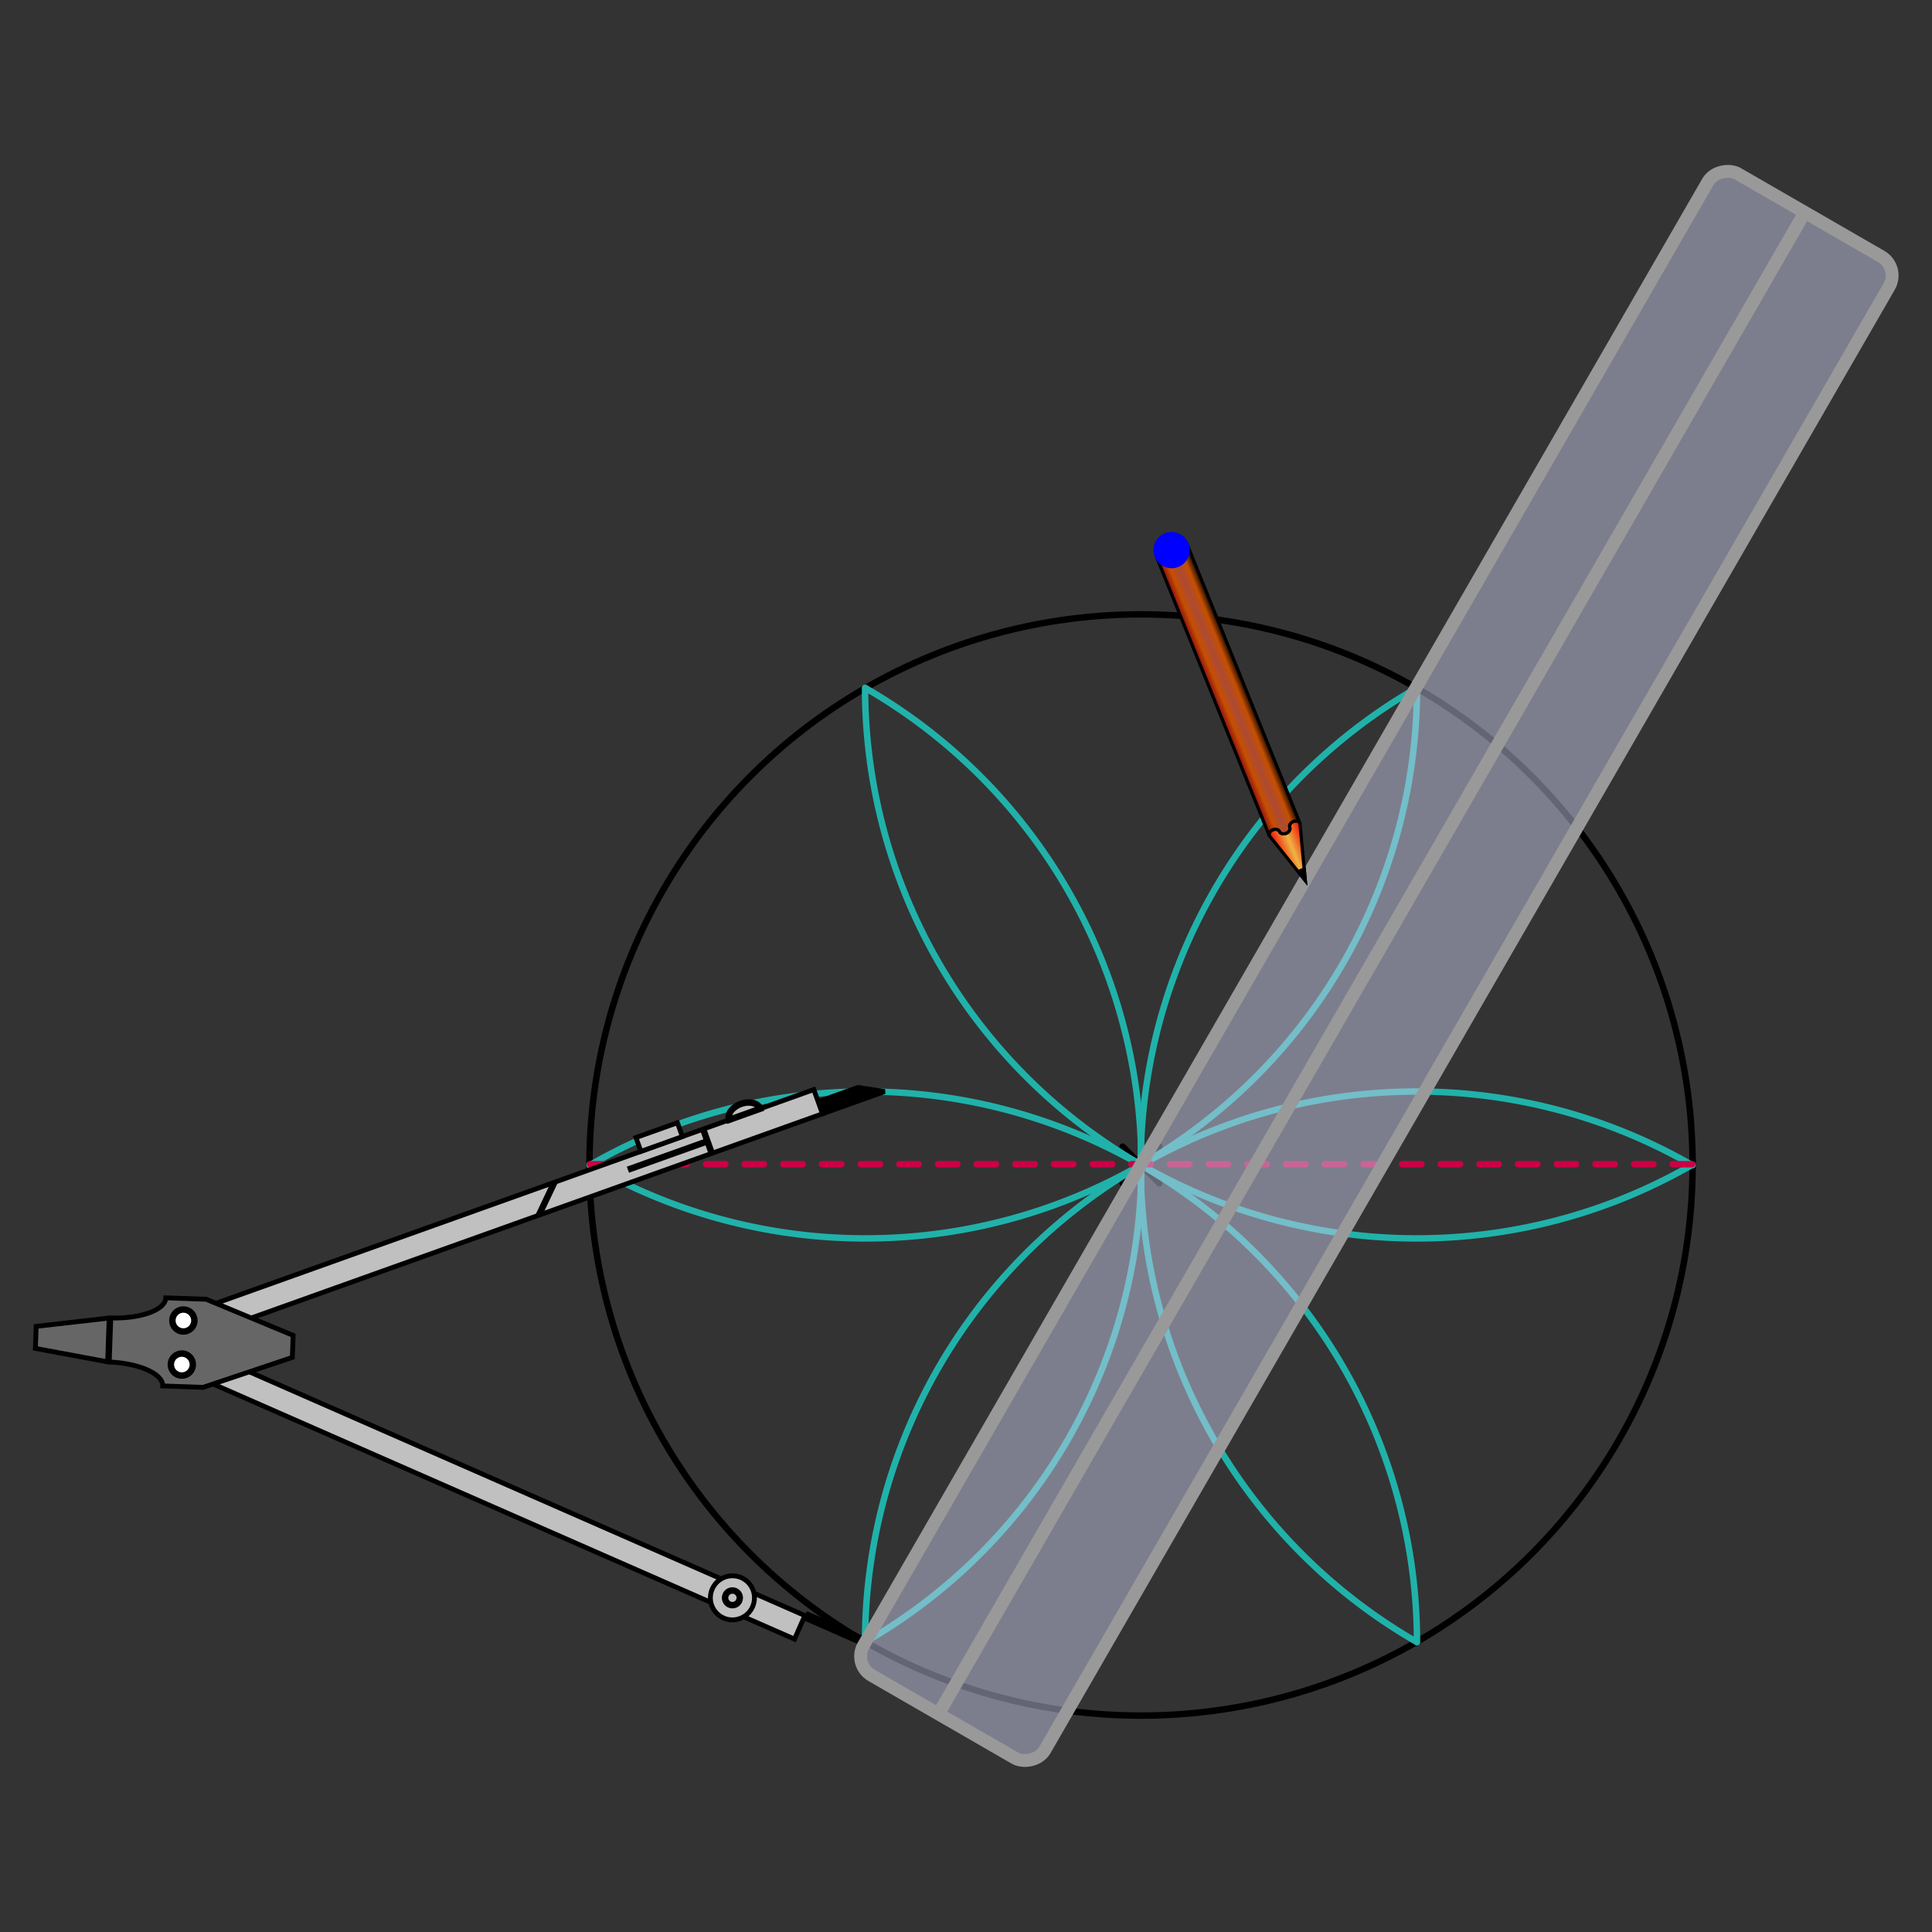 <?xml version="1.0" encoding="UTF-8" standalone="no"?>
<svg
   xmlns:dc="http://purl.org/dc/elements/1.1/"
   xmlns:cc="http://creativecommons.org/ns#"
   xmlns:rdf="http://www.w3.org/1999/02/22-rdf-syntax-ns#"
   xmlns:svg="http://www.w3.org/2000/svg"
   xmlns="http://www.w3.org/2000/svg"
   viewBox="0 0 300 300"
   version="1.1"
   id="svg1183"
   width="300"
   height="300">
  <rect x="0" y="0" width="300" height="300" fill="#333333" stroke="none"/>
  <g
     id="1"
     transform="matrix(0.571,0,0,0.57,177.177,180.897)"
     visibility="visible"
     style="visibility:visible;stroke-width:1.753">
    <line
       x1="-5"
       y1="5"
       x2="5"
       y2="-5"
       style="stroke:#000000;stroke-width:1.753;stroke-linecap:round;stroke-opacity:1"
       id="line7" />
    <line
       x1="-5"
       y1="-5"
       x2="5"
       y2="5"
       style="stroke:#000000;stroke-width:1.753;stroke-linecap:round;stroke-opacity:1"
       id="line9" />
  </g>
  <g
     transform="matrix(0.571,0,0,0.57,177.177,180.897)"
     id="2"
     visibility="visible"
     style="visibility:visible;stroke-width:1.753">
    <circle
       r="150"
       cx="0"
       cy="0"
       style="fill:none;stroke:#000000;stroke-width:1.753;stroke-linecap:round;stroke-opacity:1"
       id="circle12" />
  </g>
  <g
     transform="matrix(0.571,0,0,0.57,262.771,180.897)"
     id="3"
     visibility="visible"
     style="visibility:visible;stroke-width:1.753">
    <path
       d="m -75,-129.904 a 150,150 -120 0 0 0,259.808"
       style="fill:none;stroke:#20b2aa;stroke-width:1.753;stroke-linecap:round;stroke-opacity:1"
       id="path18" />
  </g>
  <g
     transform="matrix(0.571,0,0,0.57,219.974,106.8)"
     id="4"
     visibility="visible"
     style="visibility:visible;stroke-width:1.753">
    <path
       d="M 75,129.904 A 150,150 60 0 1 -150,0"
       style="fill:none;stroke:#20b2aa;stroke-width:1.753;stroke-linecap:round;stroke-opacity:1"
       id="path21" />
  </g>
  <g
     transform="matrix(0.571,0,0,0.57,134.379,106.8)"
     id="5"
     visibility="visible"
     style="visibility:visible;stroke-width:1.753">
    <path
       d="M -75,129.904 A 150,150 120 0 0 150,0"
       style="fill:none;stroke:#20b2aa;stroke-width:1.753;stroke-linecap:round;stroke-opacity:1"
       id="path24" />
  </g>
  <g
     transform="matrix(0.571,0,0,0.57,91.582,180.897)"
     id="6"
     visibility="visible"
     style="visibility:visible;stroke-width:1.753">
    <path
       d="m 75,-129.904 a 150,150 -60 0 1 0,259.808"
       style="fill:none;stroke:#20b2aa;stroke-width:1.753;stroke-linecap:round;stroke-opacity:1"
       id="path27" />
  </g>
  <g
     transform="matrix(0.571,0,0,0.57,134.379,254.993)"
     id="7"
     visibility="visible"
     style="visibility:visible;stroke-width:1.753">
    <path
       d="M 150,0 A 150,150 0 0 0 -75,-129.904"
       style="fill:none;stroke:#20b2aa;stroke-width:1.753;stroke-linecap:round;stroke-opacity:1"
       id="path30" />
  </g>
  <g
     transform="matrix(0.571,0,0,0.57,219.974,254.993)"
     id="8"
     visibility="visible"
     style="visibility:visible;stroke-width:1.753">
    <path
       d="M 75,-129.904 A 150,150 -60 0 0 -150,0"
       style="fill:none;stroke:#20b2aa;stroke-width:1.753;stroke-linecap:round;stroke-opacity:1"
       id="path33" />
  </g>
  <g
     visibility="visible"
     id="9"
     transform="matrix(0.571,0,0,0.57,34.519,9.777)"
     style="visibility:visible;stroke-width:1.753">
    <line
       x1="100"
       y1="300"
       x2="400"
       y2="300"
       style="stroke:#cc0044;stroke-width:1.753;stroke-linecap:round;stroke-dasharray:5.258, 5.258;stroke-opacity:1"
       id="line36" />
  </g>
  <g
     visibility="visible"
     id="10"
     transform="matrix(0.571,0,0,0.57,34.519,9.777)"
     style="visibility:visible;stroke-width:1.753">
    <line
       x1="175"
       y1="429.9"
       x2="294.701"
       y2="222.574"
       style="stroke:#cc0044;stroke-width:1.753;stroke-linecap:round;stroke-dasharray:5.258, 5.258;stroke-opacity:1"
       id="line39" />
  </g>
  <g
     visibility="hidden"
     id="11"
     transform="matrix(0.571,0,0,0.57,34.519,9.777)"
     style="visibility:hidden;stroke-width:1.753">
    <line
       x1="175"
       y1="170.096"
       x2="325"
       y2="429.903"
       style="stroke:#cc0044;stroke-width:1.753;stroke-linecap:round;stroke-dasharray:5.258, 5.258;stroke-opacity:1"
       id="line42" />
  </g>
  <g
     style="stroke-width:1.753"
     transform="matrix(0.02,-0.57,0.57,0.02,134.379,254.991)"
     id="g83">
    <g
       style="stroke-width:1.753"
       transform="rotate(21.682)"
       id="g53">
      <line
         x1="0"
         y1="0"
         x2="0"
         y2="-18"
         style="stroke:#000000;stroke-width:2.629"
         id="line45" />
      <path
         d="M 0,-18 V -203 H -7 V -18 Z"
         style="fill:#c0c0c0;fill-opacity:1;stroke:#000000;stroke-width:1.315"
         id="path47" />
      <circle
         cx="-3.5"
         cy="-38"
         r="6"
         style="fill:#c0c0c0;fill-opacity:1;stroke:#000000;stroke-width:1.315"
         id="circle49" />
      <circle
         cx="-3.5"
         cy="-38"
         r="2"
         style="fill:#c0c0c0;fill-opacity:1;stroke:#000000;stroke-width:1.753"
         id="circle51" />
    </g>
    <g
       style="stroke-width:1.753"
       transform="rotate(-21.682,75,-391.637)"
       id="g69">
      <path
         style="fill-opacity:1;stroke:#000000;stroke-width:1.315"
         d="m 0,0 v -18 l 3.5,-3.5 v 15 z"
         id="path55" />
      <path
         d="M 0,-18 V -203 H 7 V -18 Z"
         style="fill:#c0c0c0;fill-opacity:1;stroke:#000000;stroke-width:1.315"
         id="path57" />
      <path
         style="fill:#c0c0c0;fill-opacity:1;stroke:#000000;stroke-width:1.753"
         d="m 7,-33.5 a 4.5,3 -90 0 0 0,-9 z"
         id="path59" />
      <line
         x1="0"
         y1="-100"
         x2="7"
         y2="-93"
         style="stroke:#000000;stroke-width:1.753"
         id="line61" />
      <line
         x1="0"
         y1="-50"
         x2="7"
         y2="-50"
         style="stroke:#000000;stroke-width:1.753"
         id="line63" />
      <line
         x1="3.5"
         y1="-50"
         x2="3.5"
         y2="-73"
         style="stroke:#000000;stroke-width:1.753"
         id="line65" />
      <rect
         x="7"
         y="-68"
         width="4"
         height="12"
         style="fill:#c0c0c0;fill-opacity:1;stroke:#000000;stroke-width:1.315"
         id="rect67" />
    </g>
    <g
       style="stroke-width:1.753"
       transform="translate(75,-158.637)"
       id="g81">
      <path
         d="m 0,0 h 3 l 9,-24 V -35 A 15,6 -90 0 1 6,-50 L 3,-70 h -6 l -3,20 a 15,6 90 0 1 -6,15 v 11 l 9,24 z"
         style="fill:#666666;fill-opacity:1;stroke:#000000;stroke-width:1.315"
         id="path71" />
      <line
         x1="6"
         y1="-50"
         x2="-6"
         y2="-50"
         style="stroke:#000000;stroke-width:1.753"
         id="line73" />
      <circle
         cx="-6"
         cy="-30"
         r="3"
         style="fill:#ffffff;fill-opacity:1;stroke:#000000;stroke-width:1.753"
         id="circle77" />
      <circle
         cx="6"
         cy="-30"
         r="3"
         style="fill:#ffffff;fill-opacity:1;stroke:#000000;stroke-width:1.753"
         id="circle79" />
    </g>
  </g>
  <g
     visibility="visible"
     transform="matrix(0.285,-0.494,0.494,0.285,134.379,254.993)"
     id="g927"
     style="visibility:visible;stroke-width:1.753">
    <rect
       x="-7"
       y="0"
       width="472"
       height="57"
       rx="6"
       ry="6"
       style="fill:#c6cbe8;fill-opacity:0.5;stroke:#999999;stroke-width:3.506"
       id="rect585" />
    <line
       x1="-6"
       y1="27"
       x2="465"
       y2="27"
       style="stroke:#999999;stroke-width:3.506"
       id="line587" />
  </g>
  <g
     visibility="visible"
     transform="matrix(-0.214,-0.529,0.529,-0.214,202.685,136.733)"
     id="g975"
     style="visibility:visible;stroke-width:1.753">
    <defs
       id="defs952">
      <linearGradient
         id="gradpointe"
         x1="-0.646"
         y1="-6.4"
         x2="-0.646"
         y2="6.4"
         gradientTransform="scale(1.347,0.742)"
         gradientUnits="userSpaceOnUse">
        <stop
           offset="0%"
           style="stop-color: #f00000;"
           id="stop945" />
        <stop
           offset="50%"
           style="stop-color: #eeb444;"
           id="stop947" />
        <stop
           offset="100%"
           style="stop-color: #f00000"
           id="stop949" />
      </linearGradient>
    </defs>
    <defs
       id="defs965">
      <linearGradient
         id="gradcorps"
         x1="4.592"
         y1="-14.093"
         x2="4.592"
         y2="14.093"
         gradientTransform="scale(2.967,0.337)"
         gradientUnits="userSpaceOnUse">
        <stop
           offset="0%"
           style="stop-color: #810216;"
           id="stop954" />
        <stop
           offset="25%"
           style="stop-color: #c64f00;"
           id="stop956" />
        <stop
           offset="50%"
           style="stop-color: #ab4a36"
           id="stop958" />
        <stop
           offset="75%"
           style="stop-color: #c64f00;"
           id="stop960" />
        <stop
           offset="100%"
           style="stop-colr: #810216;"
           id="stop962" />
      </linearGradient>
    </defs>
    <path
       d="m 0,0 15,4.5 a 1.5,1.125 -90 0 0 0,-3 1.5,1.125 -90 0 1 0,-3 1.5,1.125 -90 0 0 0,-3 z"
       style="fill:url(#gradpointe);fill-opacity:1;stroke:#000000;stroke-width:0.876"
       id="path967" />
    <path
       d="M 0,0 3,0.9 V -0.9 Z"
       style="fill:#000000;fill-opacity:1;stroke:#000000;stroke-width:0.876"
       id="path969" />
    <path
       d="m 15,4.5 a 1.5,1.125 -90 0 0 0,-3 1.5,1.125 -90 0 1 0,-3 1.5,1.125 -90 0 0 0,-3 h 82 v 9 z"
       style="fill:url(#gradcorps);fill-opacity:1;stroke:#000000;stroke-width:0.876"
       id="path971" />
    <circle
       r="4.5"
       cx="97"
       cy="0"
       style="fill:#0000ff;fill-opacity:1;stroke:#0000ff;stroke-width:0.876"
       id="circle973" />
  </g>
  <defs
     id="defs984">
    <radialGradient
       id="radialfonce">
      <stop
         offset="0%"
         style="stop-color:#000099;"
         id="stop977" />
      <stop
         offset="80%"
         style="stop-color:#9999FF;"
         id="stop979" />
      <stop
         offset="100%"
         style="stop-color:#000099;"
         id="stop981" />
    </radialGradient>
  </defs>
  <defs
     id="defs993">
    <radialGradient
       id="radialclair">
      <stop
         offset="0%"
         style="stop-color:#666666;"
         id="stop986" />
      <stop
         offset="80%"
         style="stop-color:#CCCCCC;"
         id="stop988" />
      <stop
         offset="100%"
         style="stop-color:#666666;"
         id="stop990" />
    </radialGradient>
  </defs>
  <defs
     id="defs1002">
    <radialGradient
       id="radialrouge">
      <stop
         offset="0%"
         style="stop-color:#FF0000;"
         id="stop995" />
      <stop
         offset="80%"
         style="stop-color:#FF9999;"
         id="stop997" />
      <stop
         offset="100%"
         style="stop-color:#FF0000;"
         id="stop999" />
    </radialGradient>
  </defs>
</svg>
